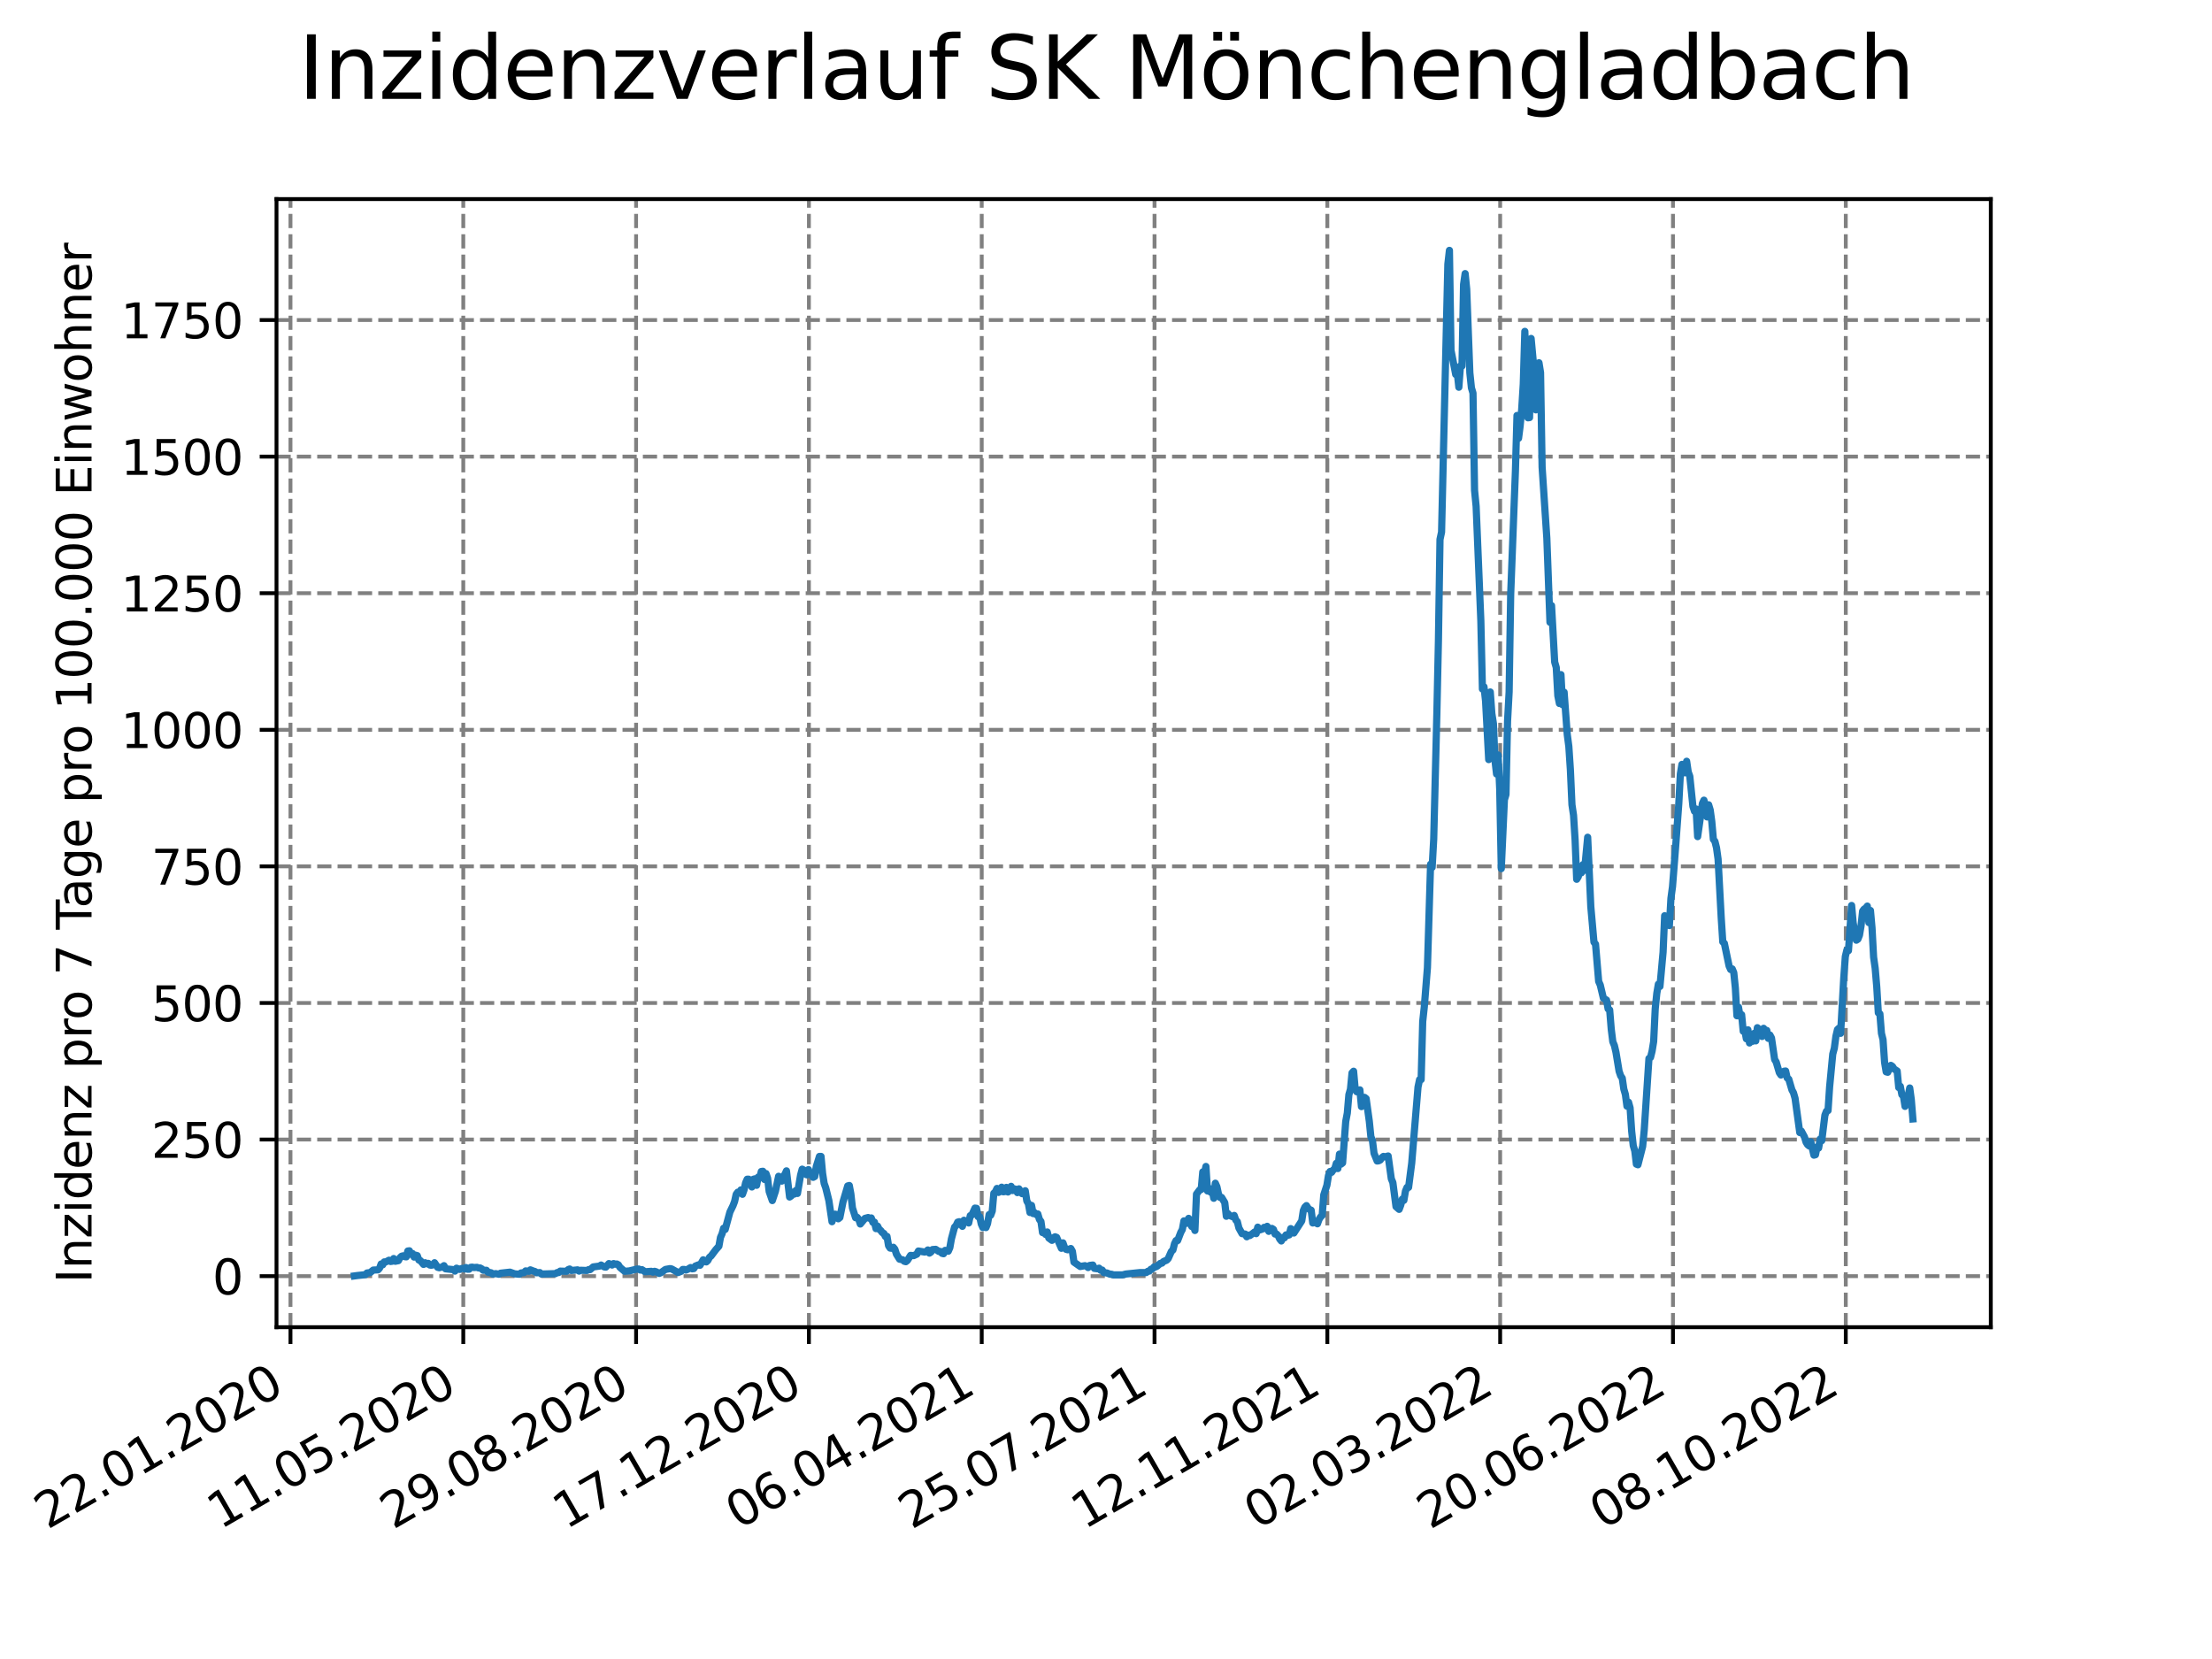 <?xml version="1.0" encoding="utf-8" standalone="no"?>
<!DOCTYPE svg PUBLIC "-//W3C//DTD SVG 1.1//EN"
  "http://www.w3.org/Graphics/SVG/1.1/DTD/svg11.dtd">
<svg xmlns:xlink="http://www.w3.org/1999/xlink" width="460.8pt" height="345.6pt" viewBox="0 0 460.8 345.6" xmlns="http://www.w3.org/2000/svg" version="1.1">
 <defs>
  <style type="text/css">*{stroke-linejoin: round; stroke-linecap: butt}</style>
 </defs>
 <g id="figure_1">
  <g id="patch_1">
   <path d="M 0 345.6 
L 460.8 345.6 
L 460.8 0 
L 0 0 
z
" style="fill: #ffffff"/>
  </g>
  <g id="axes_1">
   <g id="patch_2">
    <path d="M 57.6 276.48 
L 414.72 276.48 
L 414.72 41.472 
L 57.6 41.472 
z
" style="fill: #ffffff"/>
   </g>
   <g id="matplotlib.axis_1">
    <g id="xtick_1">
     <g id="line2d_1">
      <path d="M 60.51 276.48 
L 60.51 41.472 
" clip-path="url(#pce355e0163)" style="fill: none; stroke-dasharray: 2.96,1.28; stroke-dashoffset: 0; stroke: #808080; stroke-width: 0.8"/>
     </g>
     <g id="line2d_2">
      <defs>
       <path id="m3f615c0ffd" d="M 0 0 
L 0 3.5 
" style="stroke: #000000; stroke-width: 0.8"/>
      </defs>
      <g>
       <use xlink:href="#m3f615c0ffd" x="60.51" y="276.48" style="stroke: #000000; stroke-width: 0.8"/>
      </g>
     </g>
     <g id="text_1">
      <!-- 22.01.2020 -->
      <g transform="translate(9.885 318.689) rotate(-30) scale(0.1 -0.1)">
       <defs>
        <path id="DejaVuSans-32" d="M 1228 531 
L 3431 531 
L 3431 0 
L 469 0 
L 469 531 
Q 828 903 1448 1529 
Q 2069 2156 2228 2338 
Q 2531 2678 2651 2914 
Q 2772 3150 2772 3378 
Q 2772 3750 2511 3984 
Q 2250 4219 1831 4219 
Q 1534 4219 1204 4116 
Q 875 4013 500 3803 
L 500 4441 
Q 881 4594 1212 4672 
Q 1544 4750 1819 4750 
Q 2544 4750 2975 4387 
Q 3406 4025 3406 3419 
Q 3406 3131 3298 2873 
Q 3191 2616 2906 2266 
Q 2828 2175 2409 1742 
Q 1991 1309 1228 531 
z
" transform="scale(0.016)"/>
        <path id="DejaVuSans-2e" d="M 684 794 
L 1344 794 
L 1344 0 
L 684 0 
L 684 794 
z
" transform="scale(0.016)"/>
        <path id="DejaVuSans-30" d="M 2034 4250 
Q 1547 4250 1301 3770 
Q 1056 3291 1056 2328 
Q 1056 1369 1301 889 
Q 1547 409 2034 409 
Q 2525 409 2770 889 
Q 3016 1369 3016 2328 
Q 3016 3291 2770 3770 
Q 2525 4250 2034 4250 
z
M 2034 4750 
Q 2819 4750 3233 4129 
Q 3647 3509 3647 2328 
Q 3647 1150 3233 529 
Q 2819 -91 2034 -91 
Q 1250 -91 836 529 
Q 422 1150 422 2328 
Q 422 3509 836 4129 
Q 1250 4750 2034 4750 
z
" transform="scale(0.016)"/>
        <path id="DejaVuSans-31" d="M 794 531 
L 1825 531 
L 1825 4091 
L 703 3866 
L 703 4441 
L 1819 4666 
L 2450 4666 
L 2450 531 
L 3481 531 
L 3481 0 
L 794 0 
L 794 531 
z
" transform="scale(0.016)"/>
       </defs>
       <use xlink:href="#DejaVuSans-32"/>
       <use xlink:href="#DejaVuSans-32" x="63.623"/>
       <use xlink:href="#DejaVuSans-2e" x="127.246"/>
       <use xlink:href="#DejaVuSans-30" x="159.033"/>
       <use xlink:href="#DejaVuSans-31" x="222.656"/>
       <use xlink:href="#DejaVuSans-2e" x="286.279"/>
       <use xlink:href="#DejaVuSans-32" x="318.066"/>
       <use xlink:href="#DejaVuSans-30" x="381.689"/>
       <use xlink:href="#DejaVuSans-32" x="445.312"/>
       <use xlink:href="#DejaVuSans-30" x="508.936"/>
      </g>
     </g>
    </g>
    <g id="xtick_2">
     <g id="line2d_3">
      <path d="M 96.51 276.48 
L 96.51 41.472 
" clip-path="url(#pce355e0163)" style="fill: none; stroke-dasharray: 2.96,1.28; stroke-dashoffset: 0; stroke: #808080; stroke-width: 0.8"/>
     </g>
     <g id="line2d_4">
      <g>
       <use xlink:href="#m3f615c0ffd" x="96.51" y="276.48" style="stroke: #000000; stroke-width: 0.8"/>
      </g>
     </g>
     <g id="text_2">
      <!-- 11.05.2020 -->
      <g transform="translate(45.885 318.689) rotate(-30) scale(0.1 -0.1)">
       <defs>
        <path id="DejaVuSans-35" d="M 691 4666 
L 3169 4666 
L 3169 4134 
L 1269 4134 
L 1269 2991 
Q 1406 3038 1543 3061 
Q 1681 3084 1819 3084 
Q 2600 3084 3056 2656 
Q 3513 2228 3513 1497 
Q 3513 744 3044 326 
Q 2575 -91 1722 -91 
Q 1428 -91 1123 -41 
Q 819 9 494 109 
L 494 744 
Q 775 591 1075 516 
Q 1375 441 1709 441 
Q 2250 441 2565 725 
Q 2881 1009 2881 1497 
Q 2881 1984 2565 2268 
Q 2250 2553 1709 2553 
Q 1456 2553 1204 2497 
Q 953 2441 691 2322 
L 691 4666 
z
" transform="scale(0.016)"/>
       </defs>
       <use xlink:href="#DejaVuSans-31"/>
       <use xlink:href="#DejaVuSans-31" x="63.623"/>
       <use xlink:href="#DejaVuSans-2e" x="127.246"/>
       <use xlink:href="#DejaVuSans-30" x="159.033"/>
       <use xlink:href="#DejaVuSans-35" x="222.656"/>
       <use xlink:href="#DejaVuSans-2e" x="286.279"/>
       <use xlink:href="#DejaVuSans-32" x="318.066"/>
       <use xlink:href="#DejaVuSans-30" x="381.689"/>
       <use xlink:href="#DejaVuSans-32" x="445.312"/>
       <use xlink:href="#DejaVuSans-30" x="508.936"/>
      </g>
     </g>
    </g>
    <g id="xtick_3">
     <g id="line2d_5">
      <path d="M 132.51 276.48 
L 132.51 41.472 
" clip-path="url(#pce355e0163)" style="fill: none; stroke-dasharray: 2.96,1.28; stroke-dashoffset: 0; stroke: #808080; stroke-width: 0.8"/>
     </g>
     <g id="line2d_6">
      <g>
       <use xlink:href="#m3f615c0ffd" x="132.51" y="276.48" style="stroke: #000000; stroke-width: 0.8"/>
      </g>
     </g>
     <g id="text_3">
      <!-- 29.08.2020 -->
      <g transform="translate(81.885 318.689) rotate(-30) scale(0.1 -0.1)">
       <defs>
        <path id="DejaVuSans-39" d="M 703 97 
L 703 672 
Q 941 559 1184 500 
Q 1428 441 1663 441 
Q 2288 441 2617 861 
Q 2947 1281 2994 2138 
Q 2813 1869 2534 1725 
Q 2256 1581 1919 1581 
Q 1219 1581 811 2004 
Q 403 2428 403 3163 
Q 403 3881 828 4315 
Q 1253 4750 1959 4750 
Q 2769 4750 3195 4129 
Q 3622 3509 3622 2328 
Q 3622 1225 3098 567 
Q 2575 -91 1691 -91 
Q 1453 -91 1209 -44 
Q 966 3 703 97 
z
M 1959 2075 
Q 2384 2075 2632 2365 
Q 2881 2656 2881 3163 
Q 2881 3666 2632 3958 
Q 2384 4250 1959 4250 
Q 1534 4250 1286 3958 
Q 1038 3666 1038 3163 
Q 1038 2656 1286 2365 
Q 1534 2075 1959 2075 
z
" transform="scale(0.016)"/>
        <path id="DejaVuSans-38" d="M 2034 2216 
Q 1584 2216 1326 1975 
Q 1069 1734 1069 1313 
Q 1069 891 1326 650 
Q 1584 409 2034 409 
Q 2484 409 2743 651 
Q 3003 894 3003 1313 
Q 3003 1734 2745 1975 
Q 2488 2216 2034 2216 
z
M 1403 2484 
Q 997 2584 770 2862 
Q 544 3141 544 3541 
Q 544 4100 942 4425 
Q 1341 4750 2034 4750 
Q 2731 4750 3128 4425 
Q 3525 4100 3525 3541 
Q 3525 3141 3298 2862 
Q 3072 2584 2669 2484 
Q 3125 2378 3379 2068 
Q 3634 1759 3634 1313 
Q 3634 634 3220 271 
Q 2806 -91 2034 -91 
Q 1263 -91 848 271 
Q 434 634 434 1313 
Q 434 1759 690 2068 
Q 947 2378 1403 2484 
z
M 1172 3481 
Q 1172 3119 1398 2916 
Q 1625 2713 2034 2713 
Q 2441 2713 2670 2916 
Q 2900 3119 2900 3481 
Q 2900 3844 2670 4047 
Q 2441 4250 2034 4250 
Q 1625 4250 1398 4047 
Q 1172 3844 1172 3481 
z
" transform="scale(0.016)"/>
       </defs>
       <use xlink:href="#DejaVuSans-32"/>
       <use xlink:href="#DejaVuSans-39" x="63.623"/>
       <use xlink:href="#DejaVuSans-2e" x="127.246"/>
       <use xlink:href="#DejaVuSans-30" x="159.033"/>
       <use xlink:href="#DejaVuSans-38" x="222.656"/>
       <use xlink:href="#DejaVuSans-2e" x="286.279"/>
       <use xlink:href="#DejaVuSans-32" x="318.066"/>
       <use xlink:href="#DejaVuSans-30" x="381.689"/>
       <use xlink:href="#DejaVuSans-32" x="445.312"/>
       <use xlink:href="#DejaVuSans-30" x="508.936"/>
      </g>
     </g>
    </g>
    <g id="xtick_4">
     <g id="line2d_7">
      <path d="M 168.51 276.48 
L 168.51 41.472 
" clip-path="url(#pce355e0163)" style="fill: none; stroke-dasharray: 2.96,1.28; stroke-dashoffset: 0; stroke: #808080; stroke-width: 0.8"/>
     </g>
     <g id="line2d_8">
      <g>
       <use xlink:href="#m3f615c0ffd" x="168.51" y="276.48" style="stroke: #000000; stroke-width: 0.8"/>
      </g>
     </g>
     <g id="text_4">
      <!-- 17.12.2020 -->
      <g transform="translate(117.885 318.689) rotate(-30) scale(0.1 -0.1)">
       <defs>
        <path id="DejaVuSans-37" d="M 525 4666 
L 3525 4666 
L 3525 4397 
L 1831 0 
L 1172 0 
L 2766 4134 
L 525 4134 
L 525 4666 
z
" transform="scale(0.016)"/>
       </defs>
       <use xlink:href="#DejaVuSans-31"/>
       <use xlink:href="#DejaVuSans-37" x="63.623"/>
       <use xlink:href="#DejaVuSans-2e" x="127.246"/>
       <use xlink:href="#DejaVuSans-31" x="159.033"/>
       <use xlink:href="#DejaVuSans-32" x="222.656"/>
       <use xlink:href="#DejaVuSans-2e" x="286.279"/>
       <use xlink:href="#DejaVuSans-32" x="318.066"/>
       <use xlink:href="#DejaVuSans-30" x="381.689"/>
       <use xlink:href="#DejaVuSans-32" x="445.312"/>
       <use xlink:href="#DejaVuSans-30" x="508.936"/>
      </g>
     </g>
    </g>
    <g id="xtick_5">
     <g id="line2d_9">
      <path d="M 204.51 276.48 
L 204.51 41.472 
" clip-path="url(#pce355e0163)" style="fill: none; stroke-dasharray: 2.96,1.28; stroke-dashoffset: 0; stroke: #808080; stroke-width: 0.8"/>
     </g>
     <g id="line2d_10">
      <g>
       <use xlink:href="#m3f615c0ffd" x="204.51" y="276.48" style="stroke: #000000; stroke-width: 0.8"/>
      </g>
     </g>
     <g id="text_5">
      <!-- 06.04.2021 -->
      <g transform="translate(153.885 318.689) rotate(-30) scale(0.1 -0.1)">
       <defs>
        <path id="DejaVuSans-36" d="M 2113 2584 
Q 1688 2584 1439 2293 
Q 1191 2003 1191 1497 
Q 1191 994 1439 701 
Q 1688 409 2113 409 
Q 2538 409 2786 701 
Q 3034 994 3034 1497 
Q 3034 2003 2786 2293 
Q 2538 2584 2113 2584 
z
M 3366 4563 
L 3366 3988 
Q 3128 4100 2886 4159 
Q 2644 4219 2406 4219 
Q 1781 4219 1451 3797 
Q 1122 3375 1075 2522 
Q 1259 2794 1537 2939 
Q 1816 3084 2150 3084 
Q 2853 3084 3261 2657 
Q 3669 2231 3669 1497 
Q 3669 778 3244 343 
Q 2819 -91 2113 -91 
Q 1303 -91 875 529 
Q 447 1150 447 2328 
Q 447 3434 972 4092 
Q 1497 4750 2381 4750 
Q 2619 4750 2861 4703 
Q 3103 4656 3366 4563 
z
" transform="scale(0.016)"/>
        <path id="DejaVuSans-34" d="M 2419 4116 
L 825 1625 
L 2419 1625 
L 2419 4116 
z
M 2253 4666 
L 3047 4666 
L 3047 1625 
L 3713 1625 
L 3713 1100 
L 3047 1100 
L 3047 0 
L 2419 0 
L 2419 1100 
L 313 1100 
L 313 1709 
L 2253 4666 
z
" transform="scale(0.016)"/>
       </defs>
       <use xlink:href="#DejaVuSans-30"/>
       <use xlink:href="#DejaVuSans-36" x="63.623"/>
       <use xlink:href="#DejaVuSans-2e" x="127.246"/>
       <use xlink:href="#DejaVuSans-30" x="159.033"/>
       <use xlink:href="#DejaVuSans-34" x="222.656"/>
       <use xlink:href="#DejaVuSans-2e" x="286.279"/>
       <use xlink:href="#DejaVuSans-32" x="318.066"/>
       <use xlink:href="#DejaVuSans-30" x="381.689"/>
       <use xlink:href="#DejaVuSans-32" x="445.312"/>
       <use xlink:href="#DejaVuSans-31" x="508.936"/>
      </g>
     </g>
    </g>
    <g id="xtick_6">
     <g id="line2d_11">
      <path d="M 240.51 276.48 
L 240.51 41.472 
" clip-path="url(#pce355e0163)" style="fill: none; stroke-dasharray: 2.96,1.28; stroke-dashoffset: 0; stroke: #808080; stroke-width: 0.8"/>
     </g>
     <g id="line2d_12">
      <g>
       <use xlink:href="#m3f615c0ffd" x="240.51" y="276.48" style="stroke: #000000; stroke-width: 0.8"/>
      </g>
     </g>
     <g id="text_6">
      <!-- 25.07.2021 -->
      <g transform="translate(189.885 318.689) rotate(-30) scale(0.1 -0.1)">
       <use xlink:href="#DejaVuSans-32"/>
       <use xlink:href="#DejaVuSans-35" x="63.623"/>
       <use xlink:href="#DejaVuSans-2e" x="127.246"/>
       <use xlink:href="#DejaVuSans-30" x="159.033"/>
       <use xlink:href="#DejaVuSans-37" x="222.656"/>
       <use xlink:href="#DejaVuSans-2e" x="286.279"/>
       <use xlink:href="#DejaVuSans-32" x="318.066"/>
       <use xlink:href="#DejaVuSans-30" x="381.689"/>
       <use xlink:href="#DejaVuSans-32" x="445.312"/>
       <use xlink:href="#DejaVuSans-31" x="508.936"/>
      </g>
     </g>
    </g>
    <g id="xtick_7">
     <g id="line2d_13">
      <path d="M 276.51 276.48 
L 276.51 41.472 
" clip-path="url(#pce355e0163)" style="fill: none; stroke-dasharray: 2.96,1.28; stroke-dashoffset: 0; stroke: #808080; stroke-width: 0.8"/>
     </g>
     <g id="line2d_14">
      <g>
       <use xlink:href="#m3f615c0ffd" x="276.51" y="276.48" style="stroke: #000000; stroke-width: 0.8"/>
      </g>
     </g>
     <g id="text_7">
      <!-- 12.11.2021 -->
      <g transform="translate(225.885 318.689) rotate(-30) scale(0.1 -0.1)">
       <use xlink:href="#DejaVuSans-31"/>
       <use xlink:href="#DejaVuSans-32" x="63.623"/>
       <use xlink:href="#DejaVuSans-2e" x="127.246"/>
       <use xlink:href="#DejaVuSans-31" x="159.033"/>
       <use xlink:href="#DejaVuSans-31" x="222.656"/>
       <use xlink:href="#DejaVuSans-2e" x="286.279"/>
       <use xlink:href="#DejaVuSans-32" x="318.066"/>
       <use xlink:href="#DejaVuSans-30" x="381.689"/>
       <use xlink:href="#DejaVuSans-32" x="445.312"/>
       <use xlink:href="#DejaVuSans-31" x="508.936"/>
      </g>
     </g>
    </g>
    <g id="xtick_8">
     <g id="line2d_15">
      <path d="M 312.51 276.48 
L 312.51 41.472 
" clip-path="url(#pce355e0163)" style="fill: none; stroke-dasharray: 2.96,1.28; stroke-dashoffset: 0; stroke: #808080; stroke-width: 0.8"/>
     </g>
     <g id="line2d_16">
      <g>
       <use xlink:href="#m3f615c0ffd" x="312.51" y="276.48" style="stroke: #000000; stroke-width: 0.8"/>
      </g>
     </g>
     <g id="text_8">
      <!-- 02.03.2022 -->
      <g transform="translate(261.885 318.689) rotate(-30) scale(0.1 -0.1)">
       <defs>
        <path id="DejaVuSans-33" d="M 2597 2516 
Q 3050 2419 3304 2112 
Q 3559 1806 3559 1356 
Q 3559 666 3084 287 
Q 2609 -91 1734 -91 
Q 1441 -91 1130 -33 
Q 819 25 488 141 
L 488 750 
Q 750 597 1062 519 
Q 1375 441 1716 441 
Q 2309 441 2620 675 
Q 2931 909 2931 1356 
Q 2931 1769 2642 2001 
Q 2353 2234 1838 2234 
L 1294 2234 
L 1294 2753 
L 1863 2753 
Q 2328 2753 2575 2939 
Q 2822 3125 2822 3475 
Q 2822 3834 2567 4026 
Q 2313 4219 1838 4219 
Q 1578 4219 1281 4162 
Q 984 4106 628 3988 
L 628 4550 
Q 988 4650 1302 4700 
Q 1616 4750 1894 4750 
Q 2613 4750 3031 4423 
Q 3450 4097 3450 3541 
Q 3450 3153 3228 2886 
Q 3006 2619 2597 2516 
z
" transform="scale(0.016)"/>
       </defs>
       <use xlink:href="#DejaVuSans-30"/>
       <use xlink:href="#DejaVuSans-32" x="63.623"/>
       <use xlink:href="#DejaVuSans-2e" x="127.246"/>
       <use xlink:href="#DejaVuSans-30" x="159.033"/>
       <use xlink:href="#DejaVuSans-33" x="222.656"/>
       <use xlink:href="#DejaVuSans-2e" x="286.279"/>
       <use xlink:href="#DejaVuSans-32" x="318.066"/>
       <use xlink:href="#DejaVuSans-30" x="381.689"/>
       <use xlink:href="#DejaVuSans-32" x="445.312"/>
       <use xlink:href="#DejaVuSans-32" x="508.936"/>
      </g>
     </g>
    </g>
    <g id="xtick_9">
     <g id="line2d_17">
      <path d="M 348.51 276.48 
L 348.51 41.472 
" clip-path="url(#pce355e0163)" style="fill: none; stroke-dasharray: 2.96,1.28; stroke-dashoffset: 0; stroke: #808080; stroke-width: 0.8"/>
     </g>
     <g id="line2d_18">
      <g>
       <use xlink:href="#m3f615c0ffd" x="348.51" y="276.48" style="stroke: #000000; stroke-width: 0.8"/>
      </g>
     </g>
     <g id="text_9">
      <!-- 20.06.2022 -->
      <g transform="translate(297.885 318.689) rotate(-30) scale(0.1 -0.1)">
       <use xlink:href="#DejaVuSans-32"/>
       <use xlink:href="#DejaVuSans-30" x="63.623"/>
       <use xlink:href="#DejaVuSans-2e" x="127.246"/>
       <use xlink:href="#DejaVuSans-30" x="159.033"/>
       <use xlink:href="#DejaVuSans-36" x="222.656"/>
       <use xlink:href="#DejaVuSans-2e" x="286.279"/>
       <use xlink:href="#DejaVuSans-32" x="318.066"/>
       <use xlink:href="#DejaVuSans-30" x="381.689"/>
       <use xlink:href="#DejaVuSans-32" x="445.312"/>
       <use xlink:href="#DejaVuSans-32" x="508.936"/>
      </g>
     </g>
    </g>
    <g id="xtick_10">
     <g id="line2d_19">
      <path d="M 384.51 276.48 
L 384.51 41.472 
" clip-path="url(#pce355e0163)" style="fill: none; stroke-dasharray: 2.96,1.28; stroke-dashoffset: 0; stroke: #808080; stroke-width: 0.8"/>
     </g>
     <g id="line2d_20">
      <g>
       <use xlink:href="#m3f615c0ffd" x="384.51" y="276.48" style="stroke: #000000; stroke-width: 0.8"/>
      </g>
     </g>
     <g id="text_10">
      <!-- 08.10.2022 -->
      <g transform="translate(333.885 318.689) rotate(-30) scale(0.1 -0.1)">
       <use xlink:href="#DejaVuSans-30"/>
       <use xlink:href="#DejaVuSans-38" x="63.623"/>
       <use xlink:href="#DejaVuSans-2e" x="127.246"/>
       <use xlink:href="#DejaVuSans-31" x="159.033"/>
       <use xlink:href="#DejaVuSans-30" x="222.656"/>
       <use xlink:href="#DejaVuSans-2e" x="286.279"/>
       <use xlink:href="#DejaVuSans-32" x="318.066"/>
       <use xlink:href="#DejaVuSans-30" x="381.689"/>
       <use xlink:href="#DejaVuSans-32" x="445.312"/>
       <use xlink:href="#DejaVuSans-32" x="508.936"/>
      </g>
     </g>
    </g>
   </g>
   <g id="matplotlib.axis_2">
    <g id="ytick_1">
     <g id="line2d_21">
      <path d="M 57.6 265.841 
L 414.72 265.841 
" clip-path="url(#pce355e0163)" style="fill: none; stroke-dasharray: 2.96,1.28; stroke-dashoffset: 0; stroke: #808080; stroke-width: 0.8"/>
     </g>
     <g id="line2d_22">
      <defs>
       <path id="mb496850929" d="M 0 0 
L -3.5 0 
" style="stroke: #000000; stroke-width: 0.8"/>
      </defs>
      <g>
       <use xlink:href="#mb496850929" x="57.6" y="265.841" style="stroke: #000000; stroke-width: 0.8"/>
      </g>
     </g>
     <g id="text_11">
      <!-- 0 -->
      <g transform="translate(44.237 269.641) scale(0.1 -0.1)">
       <use xlink:href="#DejaVuSans-30"/>
      </g>
     </g>
    </g>
    <g id="ytick_2">
     <g id="line2d_23">
      <path d="M 57.6 237.388 
L 414.72 237.388 
" clip-path="url(#pce355e0163)" style="fill: none; stroke-dasharray: 2.96,1.28; stroke-dashoffset: 0; stroke: #808080; stroke-width: 0.8"/>
     </g>
     <g id="line2d_24">
      <g>
       <use xlink:href="#mb496850929" x="57.6" y="237.388" style="stroke: #000000; stroke-width: 0.8"/>
      </g>
     </g>
     <g id="text_12">
      <!-- 250 -->
      <g transform="translate(31.512 241.187) scale(0.1 -0.1)">
       <use xlink:href="#DejaVuSans-32"/>
       <use xlink:href="#DejaVuSans-35" x="63.623"/>
       <use xlink:href="#DejaVuSans-30" x="127.246"/>
      </g>
     </g>
    </g>
    <g id="ytick_3">
     <g id="line2d_25">
      <path d="M 57.6 208.935 
L 414.72 208.935 
" clip-path="url(#pce355e0163)" style="fill: none; stroke-dasharray: 2.96,1.28; stroke-dashoffset: 0; stroke: #808080; stroke-width: 0.8"/>
     </g>
     <g id="line2d_26">
      <g>
       <use xlink:href="#mb496850929" x="57.6" y="208.935" style="stroke: #000000; stroke-width: 0.8"/>
      </g>
     </g>
     <g id="text_13">
      <!-- 500 -->
      <g transform="translate(31.512 212.734) scale(0.1 -0.1)">
       <use xlink:href="#DejaVuSans-35"/>
       <use xlink:href="#DejaVuSans-30" x="63.623"/>
       <use xlink:href="#DejaVuSans-30" x="127.246"/>
      </g>
     </g>
    </g>
    <g id="ytick_4">
     <g id="line2d_27">
      <path d="M 57.6 180.482 
L 414.72 180.482 
" clip-path="url(#pce355e0163)" style="fill: none; stroke-dasharray: 2.96,1.28; stroke-dashoffset: 0; stroke: #808080; stroke-width: 0.8"/>
     </g>
     <g id="line2d_28">
      <g>
       <use xlink:href="#mb496850929" x="57.6" y="180.482" style="stroke: #000000; stroke-width: 0.8"/>
      </g>
     </g>
     <g id="text_14">
      <!-- 750 -->
      <g transform="translate(31.512 184.281) scale(0.1 -0.1)">
       <use xlink:href="#DejaVuSans-37"/>
       <use xlink:href="#DejaVuSans-35" x="63.623"/>
       <use xlink:href="#DejaVuSans-30" x="127.246"/>
      </g>
     </g>
    </g>
    <g id="ytick_5">
     <g id="line2d_29">
      <path d="M 57.6 152.029 
L 414.72 152.029 
" clip-path="url(#pce355e0163)" style="fill: none; stroke-dasharray: 2.96,1.28; stroke-dashoffset: 0; stroke: #808080; stroke-width: 0.8"/>
     </g>
     <g id="line2d_30">
      <g>
       <use xlink:href="#mb496850929" x="57.6" y="152.029" style="stroke: #000000; stroke-width: 0.8"/>
      </g>
     </g>
     <g id="text_15">
      <!-- 1000 -->
      <g transform="translate(25.15 155.828) scale(0.1 -0.1)">
       <use xlink:href="#DejaVuSans-31"/>
       <use xlink:href="#DejaVuSans-30" x="63.623"/>
       <use xlink:href="#DejaVuSans-30" x="127.246"/>
       <use xlink:href="#DejaVuSans-30" x="190.869"/>
      </g>
     </g>
    </g>
    <g id="ytick_6">
     <g id="line2d_31">
      <path d="M 57.6 123.575 
L 414.72 123.575 
" clip-path="url(#pce355e0163)" style="fill: none; stroke-dasharray: 2.96,1.28; stroke-dashoffset: 0; stroke: #808080; stroke-width: 0.8"/>
     </g>
     <g id="line2d_32">
      <g>
       <use xlink:href="#mb496850929" x="57.6" y="123.575" style="stroke: #000000; stroke-width: 0.8"/>
      </g>
     </g>
     <g id="text_16">
      <!-- 1250 -->
      <g transform="translate(25.15 127.375) scale(0.1 -0.1)">
       <use xlink:href="#DejaVuSans-31"/>
       <use xlink:href="#DejaVuSans-32" x="63.623"/>
       <use xlink:href="#DejaVuSans-35" x="127.246"/>
       <use xlink:href="#DejaVuSans-30" x="190.869"/>
      </g>
     </g>
    </g>
    <g id="ytick_7">
     <g id="line2d_33">
      <path d="M 57.6 95.122 
L 414.72 95.122 
" clip-path="url(#pce355e0163)" style="fill: none; stroke-dasharray: 2.96,1.28; stroke-dashoffset: 0; stroke: #808080; stroke-width: 0.8"/>
     </g>
     <g id="line2d_34">
      <g>
       <use xlink:href="#mb496850929" x="57.6" y="95.122" style="stroke: #000000; stroke-width: 0.8"/>
      </g>
     </g>
     <g id="text_17">
      <!-- 1500 -->
      <g transform="translate(25.15 98.921) scale(0.1 -0.1)">
       <use xlink:href="#DejaVuSans-31"/>
       <use xlink:href="#DejaVuSans-35" x="63.623"/>
       <use xlink:href="#DejaVuSans-30" x="127.246"/>
       <use xlink:href="#DejaVuSans-30" x="190.869"/>
      </g>
     </g>
    </g>
    <g id="ytick_8">
     <g id="line2d_35">
      <path d="M 57.6 66.669 
L 414.72 66.669 
" clip-path="url(#pce355e0163)" style="fill: none; stroke-dasharray: 2.96,1.28; stroke-dashoffset: 0; stroke: #808080; stroke-width: 0.8"/>
     </g>
     <g id="line2d_36">
      <g>
       <use xlink:href="#mb496850929" x="57.6" y="66.669" style="stroke: #000000; stroke-width: 0.8"/>
      </g>
     </g>
     <g id="text_18">
      <!-- 1750 -->
      <g transform="translate(25.15 70.468) scale(0.1 -0.1)">
       <use xlink:href="#DejaVuSans-31"/>
       <use xlink:href="#DejaVuSans-37" x="63.623"/>
       <use xlink:href="#DejaVuSans-35" x="127.246"/>
       <use xlink:href="#DejaVuSans-30" x="190.869"/>
      </g>
     </g>
    </g>
    <g id="text_19">
     <!-- Inzidenz pro 7 Tage pro 100.000 Einwohner -->
     <g transform="translate(19.07 267.301) rotate(-90) scale(0.1 -0.1)">
      <defs>
       <path id="DejaVuSans-49" d="M 628 4666 
L 1259 4666 
L 1259 0 
L 628 0 
L 628 4666 
z
" transform="scale(0.016)"/>
       <path id="DejaVuSans-6e" d="M 3513 2113 
L 3513 0 
L 2938 0 
L 2938 2094 
Q 2938 2591 2744 2837 
Q 2550 3084 2163 3084 
Q 1697 3084 1428 2787 
Q 1159 2491 1159 1978 
L 1159 0 
L 581 0 
L 581 3500 
L 1159 3500 
L 1159 2956 
Q 1366 3272 1645 3428 
Q 1925 3584 2291 3584 
Q 2894 3584 3203 3211 
Q 3513 2838 3513 2113 
z
" transform="scale(0.016)"/>
       <path id="DejaVuSans-7a" d="M 353 3500 
L 3084 3500 
L 3084 2975 
L 922 459 
L 3084 459 
L 3084 0 
L 275 0 
L 275 525 
L 2438 3041 
L 353 3041 
L 353 3500 
z
" transform="scale(0.016)"/>
       <path id="DejaVuSans-69" d="M 603 3500 
L 1178 3500 
L 1178 0 
L 603 0 
L 603 3500 
z
M 603 4863 
L 1178 4863 
L 1178 4134 
L 603 4134 
L 603 4863 
z
" transform="scale(0.016)"/>
       <path id="DejaVuSans-64" d="M 2906 2969 
L 2906 4863 
L 3481 4863 
L 3481 0 
L 2906 0 
L 2906 525 
Q 2725 213 2448 61 
Q 2172 -91 1784 -91 
Q 1150 -91 751 415 
Q 353 922 353 1747 
Q 353 2572 751 3078 
Q 1150 3584 1784 3584 
Q 2172 3584 2448 3432 
Q 2725 3281 2906 2969 
z
M 947 1747 
Q 947 1113 1208 752 
Q 1469 391 1925 391 
Q 2381 391 2643 752 
Q 2906 1113 2906 1747 
Q 2906 2381 2643 2742 
Q 2381 3103 1925 3103 
Q 1469 3103 1208 2742 
Q 947 2381 947 1747 
z
" transform="scale(0.016)"/>
       <path id="DejaVuSans-65" d="M 3597 1894 
L 3597 1613 
L 953 1613 
Q 991 1019 1311 708 
Q 1631 397 2203 397 
Q 2534 397 2845 478 
Q 3156 559 3463 722 
L 3463 178 
Q 3153 47 2828 -22 
Q 2503 -91 2169 -91 
Q 1331 -91 842 396 
Q 353 884 353 1716 
Q 353 2575 817 3079 
Q 1281 3584 2069 3584 
Q 2775 3584 3186 3129 
Q 3597 2675 3597 1894 
z
M 3022 2063 
Q 3016 2534 2758 2815 
Q 2500 3097 2075 3097 
Q 1594 3097 1305 2825 
Q 1016 2553 972 2059 
L 3022 2063 
z
" transform="scale(0.016)"/>
       <path id="DejaVuSans-20" transform="scale(0.016)"/>
       <path id="DejaVuSans-70" d="M 1159 525 
L 1159 -1331 
L 581 -1331 
L 581 3500 
L 1159 3500 
L 1159 2969 
Q 1341 3281 1617 3432 
Q 1894 3584 2278 3584 
Q 2916 3584 3314 3078 
Q 3713 2572 3713 1747 
Q 3713 922 3314 415 
Q 2916 -91 2278 -91 
Q 1894 -91 1617 61 
Q 1341 213 1159 525 
z
M 3116 1747 
Q 3116 2381 2855 2742 
Q 2594 3103 2138 3103 
Q 1681 3103 1420 2742 
Q 1159 2381 1159 1747 
Q 1159 1113 1420 752 
Q 1681 391 2138 391 
Q 2594 391 2855 752 
Q 3116 1113 3116 1747 
z
" transform="scale(0.016)"/>
       <path id="DejaVuSans-72" d="M 2631 2963 
Q 2534 3019 2420 3045 
Q 2306 3072 2169 3072 
Q 1681 3072 1420 2755 
Q 1159 2438 1159 1844 
L 1159 0 
L 581 0 
L 581 3500 
L 1159 3500 
L 1159 2956 
Q 1341 3275 1631 3429 
Q 1922 3584 2338 3584 
Q 2397 3584 2469 3576 
Q 2541 3569 2628 3553 
L 2631 2963 
z
" transform="scale(0.016)"/>
       <path id="DejaVuSans-6f" d="M 1959 3097 
Q 1497 3097 1228 2736 
Q 959 2375 959 1747 
Q 959 1119 1226 758 
Q 1494 397 1959 397 
Q 2419 397 2687 759 
Q 2956 1122 2956 1747 
Q 2956 2369 2687 2733 
Q 2419 3097 1959 3097 
z
M 1959 3584 
Q 2709 3584 3137 3096 
Q 3566 2609 3566 1747 
Q 3566 888 3137 398 
Q 2709 -91 1959 -91 
Q 1206 -91 779 398 
Q 353 888 353 1747 
Q 353 2609 779 3096 
Q 1206 3584 1959 3584 
z
" transform="scale(0.016)"/>
       <path id="DejaVuSans-54" d="M -19 4666 
L 3928 4666 
L 3928 4134 
L 2272 4134 
L 2272 0 
L 1638 0 
L 1638 4134 
L -19 4134 
L -19 4666 
z
" transform="scale(0.016)"/>
       <path id="DejaVuSans-61" d="M 2194 1759 
Q 1497 1759 1228 1600 
Q 959 1441 959 1056 
Q 959 750 1161 570 
Q 1363 391 1709 391 
Q 2188 391 2477 730 
Q 2766 1069 2766 1631 
L 2766 1759 
L 2194 1759 
z
M 3341 1997 
L 3341 0 
L 2766 0 
L 2766 531 
Q 2569 213 2275 61 
Q 1981 -91 1556 -91 
Q 1019 -91 701 211 
Q 384 513 384 1019 
Q 384 1609 779 1909 
Q 1175 2209 1959 2209 
L 2766 2209 
L 2766 2266 
Q 2766 2663 2505 2880 
Q 2244 3097 1772 3097 
Q 1472 3097 1187 3025 
Q 903 2953 641 2809 
L 641 3341 
Q 956 3463 1253 3523 
Q 1550 3584 1831 3584 
Q 2591 3584 2966 3190 
Q 3341 2797 3341 1997 
z
" transform="scale(0.016)"/>
       <path id="DejaVuSans-67" d="M 2906 1791 
Q 2906 2416 2648 2759 
Q 2391 3103 1925 3103 
Q 1463 3103 1205 2759 
Q 947 2416 947 1791 
Q 947 1169 1205 825 
Q 1463 481 1925 481 
Q 2391 481 2648 825 
Q 2906 1169 2906 1791 
z
M 3481 434 
Q 3481 -459 3084 -895 
Q 2688 -1331 1869 -1331 
Q 1566 -1331 1297 -1286 
Q 1028 -1241 775 -1147 
L 775 -588 
Q 1028 -725 1275 -790 
Q 1522 -856 1778 -856 
Q 2344 -856 2625 -561 
Q 2906 -266 2906 331 
L 2906 616 
Q 2728 306 2450 153 
Q 2172 0 1784 0 
Q 1141 0 747 490 
Q 353 981 353 1791 
Q 353 2603 747 3093 
Q 1141 3584 1784 3584 
Q 2172 3584 2450 3431 
Q 2728 3278 2906 2969 
L 2906 3500 
L 3481 3500 
L 3481 434 
z
" transform="scale(0.016)"/>
       <path id="DejaVuSans-45" d="M 628 4666 
L 3578 4666 
L 3578 4134 
L 1259 4134 
L 1259 2753 
L 3481 2753 
L 3481 2222 
L 1259 2222 
L 1259 531 
L 3634 531 
L 3634 0 
L 628 0 
L 628 4666 
z
" transform="scale(0.016)"/>
       <path id="DejaVuSans-77" d="M 269 3500 
L 844 3500 
L 1563 769 
L 2278 3500 
L 2956 3500 
L 3675 769 
L 4391 3500 
L 4966 3500 
L 4050 0 
L 3372 0 
L 2619 2869 
L 1863 0 
L 1184 0 
L 269 3500 
z
" transform="scale(0.016)"/>
       <path id="DejaVuSans-68" d="M 3513 2113 
L 3513 0 
L 2938 0 
L 2938 2094 
Q 2938 2591 2744 2837 
Q 2550 3084 2163 3084 
Q 1697 3084 1428 2787 
Q 1159 2491 1159 1978 
L 1159 0 
L 581 0 
L 581 4863 
L 1159 4863 
L 1159 2956 
Q 1366 3272 1645 3428 
Q 1925 3584 2291 3584 
Q 2894 3584 3203 3211 
Q 3513 2838 3513 2113 
z
" transform="scale(0.016)"/>
      </defs>
      <use xlink:href="#DejaVuSans-49"/>
      <use xlink:href="#DejaVuSans-6e" x="29.492"/>
      <use xlink:href="#DejaVuSans-7a" x="92.871"/>
      <use xlink:href="#DejaVuSans-69" x="145.361"/>
      <use xlink:href="#DejaVuSans-64" x="173.145"/>
      <use xlink:href="#DejaVuSans-65" x="236.621"/>
      <use xlink:href="#DejaVuSans-6e" x="298.145"/>
      <use xlink:href="#DejaVuSans-7a" x="361.523"/>
      <use xlink:href="#DejaVuSans-20" x="414.014"/>
      <use xlink:href="#DejaVuSans-70" x="445.801"/>
      <use xlink:href="#DejaVuSans-72" x="509.277"/>
      <use xlink:href="#DejaVuSans-6f" x="548.141"/>
      <use xlink:href="#DejaVuSans-20" x="609.322"/>
      <use xlink:href="#DejaVuSans-37" x="641.109"/>
      <use xlink:href="#DejaVuSans-20" x="704.732"/>
      <use xlink:href="#DejaVuSans-54" x="736.52"/>
      <use xlink:href="#DejaVuSans-61" x="781.104"/>
      <use xlink:href="#DejaVuSans-67" x="842.383"/>
      <use xlink:href="#DejaVuSans-65" x="905.859"/>
      <use xlink:href="#DejaVuSans-20" x="967.383"/>
      <use xlink:href="#DejaVuSans-70" x="999.17"/>
      <use xlink:href="#DejaVuSans-72" x="1062.646"/>
      <use xlink:href="#DejaVuSans-6f" x="1101.51"/>
      <use xlink:href="#DejaVuSans-20" x="1162.691"/>
      <use xlink:href="#DejaVuSans-31" x="1194.479"/>
      <use xlink:href="#DejaVuSans-30" x="1258.102"/>
      <use xlink:href="#DejaVuSans-30" x="1321.725"/>
      <use xlink:href="#DejaVuSans-2e" x="1385.348"/>
      <use xlink:href="#DejaVuSans-30" x="1417.135"/>
      <use xlink:href="#DejaVuSans-30" x="1480.758"/>
      <use xlink:href="#DejaVuSans-30" x="1544.381"/>
      <use xlink:href="#DejaVuSans-20" x="1608.004"/>
      <use xlink:href="#DejaVuSans-45" x="1639.791"/>
      <use xlink:href="#DejaVuSans-69" x="1702.975"/>
      <use xlink:href="#DejaVuSans-6e" x="1730.758"/>
      <use xlink:href="#DejaVuSans-77" x="1794.137"/>
      <use xlink:href="#DejaVuSans-6f" x="1875.924"/>
      <use xlink:href="#DejaVuSans-68" x="1937.105"/>
      <use xlink:href="#DejaVuSans-6e" x="2000.484"/>
      <use xlink:href="#DejaVuSans-65" x="2063.863"/>
      <use xlink:href="#DejaVuSans-72" x="2125.387"/>
     </g>
    </g>
   </g>
   <g id="line2d_37">
    <path d="M 73.833 265.798 
L 74.487 265.711 
L 76.124 265.536 
L 76.451 265.187 
L 77.105 265.1 
L 77.76 264.577 
L 78.742 264.533 
L 79.069 264.185 
L 79.396 263.313 
L 79.724 263.487 
L 80.051 262.877 
L 80.378 262.877 
L 81.033 262.528 
L 81.36 262.789 
L 81.687 262.746 
L 82.015 262.179 
L 82.342 262.746 
L 82.996 262.615 
L 83.324 262.005 
L 83.651 261.699 
L 83.978 261.612 
L 84.305 261.787 
L 84.633 261.83 
L 84.96 260.609 
L 85.287 260.566 
L 85.615 261.307 
L 85.942 261.133 
L 86.269 261.874 
L 86.596 261.481 
L 86.924 261.569 
L 87.251 262.484 
L 87.578 262.615 
L 88.233 263.4 
L 88.56 263.051 
L 88.887 263.269 
L 89.215 263.182 
L 89.542 263.531 
L 89.869 263.574 
L 90.196 263.487 
L 90.524 263.051 
L 91.178 264.01 
L 91.505 264.097 
L 92.16 263.923 
L 92.487 263.661 
L 92.815 264.315 
L 94.451 264.49 
L 94.778 264.795 
L 95.105 264.185 
L 95.76 264.446 
L 96.087 264.272 
L 96.415 264.228 
L 96.742 264.359 
L 97.069 264.054 
L 97.396 264.403 
L 97.724 264.403 
L 98.051 264.01 
L 98.378 263.967 
L 98.705 264.054 
L 99.36 264.01 
L 99.687 264.141 
L 100.015 264.141 
L 100.342 264.315 
L 100.669 264.621 
L 101.324 264.621 
L 101.651 265.013 
L 102.305 265.144 
L 102.633 265.405 
L 103.287 265.318 
L 103.942 265.449 
L 104.269 265.231 
L 106.233 265.013 
L 107.215 265.362 
L 108.196 265.449 
L 108.524 265.187 
L 109.178 265.1 
L 109.505 264.751 
L 110.16 264.839 
L 110.487 264.533 
L 111.142 264.795 
L 111.469 264.882 
L 111.796 265.144 
L 112.451 265.1 
L 112.778 265.405 
L 115.724 265.318 
L 116.051 265.1 
L 116.378 265.1 
L 116.705 264.795 
L 118.015 264.839 
L 118.342 264.49 
L 118.669 264.359 
L 118.996 264.664 
L 119.978 264.577 
L 120.305 264.533 
L 120.633 264.795 
L 120.96 264.621 
L 122.269 264.664 
L 122.596 264.49 
L 122.924 264.49 
L 123.578 263.923 
L 124.887 263.749 
L 125.215 263.531 
L 125.869 263.923 
L 126.196 263.967 
L 126.851 263.225 
L 127.505 263.531 
L 127.833 263.225 
L 128.16 263.356 
L 128.487 263.313 
L 128.815 263.487 
L 129.142 264.01 
L 130.124 264.839 
L 131.105 264.751 
L 132.742 264.359 
L 133.069 264.359 
L 133.396 264.577 
L 133.724 264.49 
L 134.378 264.926 
L 135.687 264.839 
L 136.015 265.013 
L 136.342 264.839 
L 136.669 264.926 
L 137.324 265.275 
L 137.651 265.144 
L 138.633 264.446 
L 139.615 264.272 
L 139.942 264.359 
L 141.251 265.1 
L 141.905 264.839 
L 142.233 264.446 
L 142.56 264.446 
L 142.887 264.577 
L 143.215 264.446 
L 143.869 264.054 
L 144.196 264.315 
L 144.524 264.272 
L 144.851 263.749 
L 145.505 263.487 
L 145.833 263.574 
L 146.487 262.441 
L 146.815 262.789 
L 147.142 262.877 
L 147.469 262.571 
L 147.796 261.917 
L 148.124 261.656 
L 149.105 260.348 
L 149.76 259.607 
L 150.087 257.775 
L 150.415 257.034 
L 150.742 255.857 
L 151.069 256.118 
L 152.051 252.5 
L 152.705 251.148 
L 153.033 250.276 
L 153.36 248.794 
L 153.687 248.358 
L 154.015 248.488 
L 154.342 247.878 
L 154.669 248.794 
L 154.996 247.878 
L 155.324 246.395 
L 155.651 245.654 
L 155.978 245.654 
L 156.305 246.134 
L 156.633 247.268 
L 156.96 245.654 
L 157.287 245.567 
L 157.615 246.919 
L 157.942 245.218 
L 158.269 245.349 
L 158.596 244.041 
L 158.924 243.997 
L 159.251 245.698 
L 159.578 244.477 
L 159.905 245.436 
L 160.233 248.227 
L 160.887 250.102 
L 161.542 248.14 
L 162.196 245.044 
L 162.851 246.047 
L 163.178 245.044 
L 163.505 244.651 
L 163.833 243.91 
L 164.487 249.36 
L 164.815 249.142 
L 165.142 248.358 
L 165.469 248.75 
L 165.796 248.009 
L 166.124 248.619 
L 166.778 244.782 
L 167.105 243.561 
L 167.433 243.736 
L 167.76 244.564 
L 168.087 244.739 
L 168.415 243.649 
L 168.742 244.695 
L 169.069 244.608 
L 169.396 245.262 
L 169.724 245.087 
L 170.051 242.995 
L 170.705 240.902 
L 171.033 240.902 
L 171.36 244.433 
L 171.687 246.526 
L 172.015 247.442 
L 172.669 250.102 
L 173.324 254.505 
L 173.651 253.284 
L 173.978 252.936 
L 174.305 253.023 
L 174.633 253.895 
L 174.96 253.633 
L 175.615 250.363 
L 176.596 247.049 
L 176.924 246.962 
L 177.251 248.706 
L 177.578 251.628 
L 178.233 253.677 
L 178.56 253.59 
L 178.887 253.982 
L 179.215 254.985 
L 180.196 253.808 
L 180.851 253.633 
L 181.178 253.808 
L 181.505 253.72 
L 181.833 254.636 
L 182.16 254.592 
L 182.487 255.944 
L 182.815 255.421 
L 183.142 256.075 
L 183.469 256.336 
L 183.796 256.772 
L 184.124 256.947 
L 184.451 257.601 
L 184.778 257.557 
L 185.105 259.519 
L 185.433 259.999 
L 185.76 260.043 
L 186.087 259.825 
L 186.415 260.217 
L 186.742 261.263 
L 187.396 262.31 
L 188.051 262.441 
L 188.378 262.746 
L 188.705 262.833 
L 189.033 262.571 
L 189.687 261.525 
L 190.342 261.569 
L 190.996 261.263 
L 191.324 260.609 
L 192.633 260.827 
L 192.96 260.697 
L 193.287 260.391 
L 193.615 261.045 
L 193.942 260.827 
L 194.269 260.304 
L 194.924 260.261 
L 195.578 260.697 
L 195.905 260.697 
L 196.233 261.089 
L 196.56 261.176 
L 196.887 260.479 
L 197.542 260.653 
L 197.869 259.912 
L 198.196 258.08 
L 198.851 255.639 
L 199.178 255.29 
L 199.505 254.592 
L 199.833 254.505 
L 200.16 254.68 
L 200.487 255.464 
L 200.815 254.2 
L 201.142 254.462 
L 201.469 254.331 
L 201.796 254.767 
L 202.124 253.241 
L 202.451 253.11 
L 203.105 251.671 
L 203.433 251.715 
L 203.76 253.459 
L 204.087 253.459 
L 204.415 254.985 
L 204.742 255.726 
L 205.069 255.072 
L 205.396 255.726 
L 205.724 254.898 
L 206.051 253.023 
L 206.378 253.154 
L 206.705 252.282 
L 207.033 248.576 
L 207.36 248.27 
L 207.687 247.573 
L 208.015 248.401 
L 208.342 248.227 
L 208.669 247.311 
L 208.996 248.27 
L 209.324 248.227 
L 209.651 247.355 
L 209.978 248.314 
L 210.305 248.052 
L 210.633 247.137 
L 210.96 248.009 
L 211.287 247.66 
L 211.615 247.747 
L 211.942 248.445 
L 212.269 247.66 
L 212.924 248.663 
L 213.578 248.052 
L 213.905 250.189 
L 214.233 250.756 
L 214.56 252.587 
L 214.887 251.104 
L 215.215 252.805 
L 215.542 252.63 
L 215.869 253.023 
L 216.196 252.892 
L 216.524 254.026 
L 216.851 254.462 
L 217.178 256.772 
L 217.505 256.772 
L 217.833 257.165 
L 218.16 256.642 
L 218.487 257.906 
L 219.142 258.386 
L 219.469 257.819 
L 219.796 257.644 
L 220.124 257.775 
L 221.105 260.043 
L 221.433 258.909 
L 221.76 259.825 
L 222.087 260.261 
L 222.415 260.348 
L 223.069 260.086 
L 223.396 260.653 
L 223.724 262.92 
L 225.033 263.836 
L 226.015 263.661 
L 226.342 263.792 
L 226.669 264.054 
L 226.996 263.618 
L 227.651 263.531 
L 227.978 264.228 
L 228.633 264.315 
L 228.96 264.185 
L 229.287 264.621 
L 229.615 264.577 
L 229.942 265.1 
L 230.596 265.187 
L 231.251 265.449 
L 231.578 265.449 
L 231.905 265.58 
L 233.869 265.58 
L 234.524 265.405 
L 237.469 265.1 
L 238.778 265.1 
L 239.105 264.839 
L 239.433 264.795 
L 239.76 264.403 
L 240.087 264.315 
L 240.415 263.923 
L 240.742 263.923 
L 241.069 263.749 
L 241.724 263.182 
L 242.051 263.138 
L 242.378 262.789 
L 243.033 262.528 
L 243.36 262.179 
L 244.015 260.697 
L 244.342 260.391 
L 244.669 259.083 
L 244.996 258.429 
L 245.324 258.429 
L 245.978 256.729 
L 246.305 256.118 
L 246.633 254.331 
L 246.96 254.898 
L 247.615 253.808 
L 247.942 254.941 
L 248.269 255.508 
L 248.596 255.29 
L 248.924 256.336 
L 249.251 248.75 
L 249.905 247.878 
L 250.233 247.791 
L 250.56 244.128 
L 250.887 244.564 
L 251.215 242.995 
L 251.542 248.096 
L 251.869 247.529 
L 252.196 248.358 
L 252.524 247.965 
L 252.851 249.622 
L 253.178 246.483 
L 253.505 247.224 
L 253.833 248.75 
L 254.16 249.448 
L 254.487 249.448 
L 255.142 250.538 
L 255.469 253.372 
L 255.796 252.805 
L 256.124 253.197 
L 256.778 253.459 
L 257.105 253.197 
L 257.433 254.156 
L 257.76 254.505 
L 258.087 255.813 
L 258.742 256.99 
L 259.396 257.078 
L 259.724 257.644 
L 260.051 257.296 
L 260.378 257.383 
L 261.033 256.903 
L 261.36 256.642 
L 261.687 256.99 
L 262.015 255.639 
L 262.342 256.249 
L 262.996 256.031 
L 263.324 255.682 
L 263.651 255.944 
L 263.978 255.464 
L 264.305 256.511 
L 264.633 255.944 
L 264.96 255.9 
L 265.287 256.118 
L 265.615 257.078 
L 265.942 257.078 
L 266.269 257.426 
L 266.596 258.124 
L 266.924 258.516 
L 267.251 257.775 
L 267.578 257.862 
L 267.905 257.252 
L 268.233 257.339 
L 268.56 257.252 
L 268.887 255.944 
L 269.542 256.86 
L 271.178 254.331 
L 271.505 252.194 
L 271.833 251.453 
L 272.16 251.148 
L 272.487 251.671 
L 272.815 251.976 
L 273.142 252.107 
L 273.469 254.767 
L 273.796 254.68 
L 274.124 254.723 
L 274.451 254.941 
L 274.778 254.026 
L 275.105 253.502 
L 275.433 253.197 
L 275.76 248.924 
L 276.415 246.919 
L 276.742 244.913 
L 277.069 244.041 
L 277.396 244.215 
L 277.724 243.736 
L 278.051 243.474 
L 278.378 242.341 
L 278.705 243.431 
L 279.033 240.422 
L 279.36 242.515 
L 279.687 242.253 
L 280.342 233.62 
L 280.669 231.876 
L 280.996 228.04 
L 281.324 226.906 
L 281.651 223.505 
L 281.978 223.156 
L 282.305 226.819 
L 282.633 227.429 
L 282.96 227.386 
L 283.287 227.037 
L 283.615 230.525 
L 283.942 228.955 
L 284.269 228.606 
L 284.596 228.868 
L 285.251 233.577 
L 285.578 236.803 
L 285.905 237.588 
L 286.233 240.248 
L 286.887 241.861 
L 287.215 241.817 
L 287.542 241.643 
L 287.869 241.163 
L 288.196 240.902 
L 288.524 240.989 
L 289.178 240.815 
L 289.833 245.567 
L 290.16 246.352 
L 290.815 251.366 
L 291.469 251.933 
L 291.796 251.061 
L 292.124 249.796 
L 292.451 250.058 
L 292.778 248.14 
L 293.105 247.355 
L 293.433 247.355 
L 294.087 242.297 
L 295.396 226.47 
L 295.724 224.9 
L 296.051 224.9 
L 296.378 212.779 
L 296.705 209.771 
L 297.36 201.574 
L 298.015 180.035 
L 298.342 180.689 
L 298.669 174.803 
L 299.324 148.643 
L 299.651 133.513 
L 299.978 112.367 
L 300.305 110.841 
L 301.615 55.032 
L 301.942 52.154 
L 302.269 72.952 
L 303.251 78.009 
L 303.578 77.704 
L 303.905 80.669 
L 304.233 76.222 
L 304.56 76.265 
L 304.887 59.261 
L 305.215 56.994 
L 305.542 60.264 
L 306.196 77.661 
L 306.524 80.8 
L 306.851 81.89 
L 307.178 102.164 
L 307.505 105.478 
L 308.487 129.327 
L 308.815 143.541 
L 309.142 143.062 
L 309.469 146.027 
L 310.124 158.235 
L 310.451 144.152 
L 310.778 148.643 
L 311.105 150.735 
L 311.433 158.453 
L 311.76 161.243 
L 312.087 157.276 
L 312.415 164.339 
L 312.742 180.951 
L 313.396 166.606 
L 313.724 165.516 
L 314.051 150.212 
L 314.378 144.152 
L 314.705 123.79 
L 315.687 98.197 
L 316.015 86.555 
L 316.342 91.308 
L 316.669 88.779 
L 316.996 85.291 
L 317.324 80.015 
L 317.651 69.028 
L 318.305 87.035 
L 318.633 86.991 
L 318.96 70.51 
L 319.615 77.53 
L 319.942 85.378 
L 320.596 75.568 
L 320.924 77.617 
L 321.251 97.325 
L 322.233 112.105 
L 322.887 129.633 
L 323.215 126.145 
L 323.869 137.917 
L 324.196 139.05 
L 324.524 144.937 
L 324.851 146.55 
L 325.178 140.533 
L 325.505 146.811 
L 325.833 144.195 
L 326.487 153.003 
L 326.815 155.488 
L 327.142 160.371 
L 327.469 167.653 
L 327.796 169.833 
L 328.124 175.021 
L 328.451 183.174 
L 328.778 182.651 
L 329.105 181.387 
L 329.433 181.823 
L 329.76 180.122 
L 330.087 181.3 
L 330.742 174.411 
L 331.396 188.886 
L 332.051 196.255 
L 332.378 196.691 
L 333.033 204.452 
L 333.36 205.193 
L 334.015 207.94 
L 334.669 208.332 
L 334.996 210.163 
L 335.324 210.381 
L 335.651 214.393 
L 335.978 217.009 
L 336.305 217.793 
L 336.633 219.189 
L 337.287 223.156 
L 337.615 224.116 
L 337.942 224.595 
L 338.269 226.862 
L 338.596 227.996 
L 338.924 230.438 
L 339.251 229.609 
L 339.578 230.786 
L 339.905 235.626 
L 340.233 238.635 
L 340.56 239.768 
L 340.887 242.515 
L 341.215 242.646 
L 342.196 238.809 
L 342.524 235.408 
L 343.505 220.497 
L 343.833 220.279 
L 344.16 218.971 
L 344.487 216.965 
L 344.815 210.12 
L 345.142 206.937 
L 345.469 205.018 
L 345.796 205.498 
L 346.451 198.347 
L 346.778 190.761 
L 347.105 192.025 
L 347.433 192.287 
L 347.76 192.81 
L 348.087 187.142 
L 348.415 184.7 
L 349.069 176.329 
L 349.724 167.391 
L 350.051 161.2 
L 350.378 159.238 
L 350.705 160.982 
L 351.033 160.982 
L 351.36 158.584 
L 351.687 160.807 
L 352.015 161.723 
L 352.669 168.001 
L 352.996 169.004 
L 353.324 168.525 
L 353.651 174.28 
L 354.633 167.391 
L 354.96 166.693 
L 355.287 168.001 
L 355.615 170.181 
L 355.942 167.653 
L 356.269 168.743 
L 356.596 171.141 
L 356.924 174.847 
L 357.251 175.283 
L 357.578 176.591 
L 357.905 178.945 
L 358.56 191.153 
L 358.887 196.211 
L 359.215 196.516 
L 360.196 201.225 
L 360.524 201.966 
L 360.851 201.836 
L 361.178 202.62 
L 361.505 205.803 
L 361.833 211.602 
L 362.16 209.814 
L 362.487 211.733 
L 362.815 211.384 
L 363.142 214.829 
L 363.469 214.611 
L 363.796 216.398 
L 364.124 214.523 
L 364.451 217.27 
L 364.778 215.57 
L 365.105 216.921 
L 365.433 215.265 
L 365.76 216.834 
L 366.087 214.087 
L 366.415 214.872 
L 366.742 214.436 
L 367.069 215.919 
L 367.396 214.218 
L 367.724 214.654 
L 368.051 214.654 
L 368.378 216.311 
L 368.705 215.613 
L 369.033 216.224 
L 369.687 220.715 
L 370.015 221.238 
L 370.669 223.461 
L 370.996 223.941 
L 371.324 223.767 
L 371.651 223.156 
L 371.978 223.113 
L 372.305 224.552 
L 372.633 224.813 
L 373.287 227.037 
L 373.615 227.647 
L 373.942 228.781 
L 374.924 235.931 
L 375.251 235.626 
L 375.905 236.847 
L 376.233 237.937 
L 376.56 238.46 
L 376.887 238.722 
L 377.215 237.85 
L 377.869 240.64 
L 378.196 240.553 
L 378.524 238.94 
L 378.851 239.158 
L 379.178 237.283 
L 379.505 237.632 
L 380.16 232.312 
L 380.487 231.484 
L 380.815 231.353 
L 381.142 226.426 
L 381.796 219.581 
L 382.124 218.36 
L 382.451 215.875 
L 382.778 214.48 
L 383.105 214.175 
L 383.433 215.265 
L 384.087 203.754 
L 384.415 199.263 
L 384.742 197.911 
L 385.069 198.042 
L 385.724 188.625 
L 386.051 192.243 
L 386.705 195.862 
L 387.033 195.644 
L 387.36 194.816 
L 387.687 192.897 
L 388.015 189.802 
L 388.342 189.366 
L 388.669 189.191 
L 388.996 188.755 
L 389.324 192.2 
L 389.651 189.671 
L 389.978 193.333 
L 390.305 199.394 
L 390.633 201.705 
L 390.96 205.542 
L 391.287 210.992 
L 391.615 211.21 
L 391.942 215.265 
L 392.269 216.573 
L 392.596 221.325 
L 392.924 223.287 
L 393.251 223.374 
L 393.905 221.935 
L 394.233 222.153 
L 394.56 222.677 
L 395.215 223.113 
L 395.542 226.557 
L 395.869 226.296 
L 396.196 228.04 
L 396.524 228.388 
L 396.851 230.481 
L 397.178 228.65 
L 397.505 228.301 
L 397.833 226.644 
L 398.16 229.086 
L 398.487 233.097 
L 398.487 233.097 
" clip-path="url(#pce355e0163)" style="fill: none; stroke: #1f77b4; stroke-width: 1.5; stroke-linecap: square"/>
   </g>
   <g id="patch_3">
    <path d="M 57.6 276.48 
L 57.6 41.472 
" style="fill: none; stroke: #000000; stroke-width: 0.8; stroke-linejoin: miter; stroke-linecap: square"/>
   </g>
   <g id="patch_4">
    <path d="M 414.72 276.48 
L 414.72 41.472 
" style="fill: none; stroke: #000000; stroke-width: 0.8; stroke-linejoin: miter; stroke-linecap: square"/>
   </g>
   <g id="patch_5">
    <path d="M 57.6 276.48 
L 414.72 276.48 
" style="fill: none; stroke: #000000; stroke-width: 0.8; stroke-linejoin: miter; stroke-linecap: square"/>
   </g>
   <g id="patch_6">
    <path d="M 57.6 41.472 
L 414.72 41.472 
" style="fill: none; stroke: #000000; stroke-width: 0.8; stroke-linejoin: miter; stroke-linecap: square"/>
   </g>
  </g>
  <g id="text_20">
   <!-- Inzidenzverlauf SK Mönchengladbach -->
   <g transform="translate(62.156 20.589) scale(0.18 -0.18)">
    <defs>
     <path id="DejaVuSans-76" d="M 191 3500 
L 800 3500 
L 1894 563 
L 2988 3500 
L 3597 3500 
L 2284 0 
L 1503 0 
L 191 3500 
z
" transform="scale(0.016)"/>
     <path id="DejaVuSans-6c" d="M 603 4863 
L 1178 4863 
L 1178 0 
L 603 0 
L 603 4863 
z
" transform="scale(0.016)"/>
     <path id="DejaVuSans-75" d="M 544 1381 
L 544 3500 
L 1119 3500 
L 1119 1403 
Q 1119 906 1312 657 
Q 1506 409 1894 409 
Q 2359 409 2629 706 
Q 2900 1003 2900 1516 
L 2900 3500 
L 3475 3500 
L 3475 0 
L 2900 0 
L 2900 538 
Q 2691 219 2414 64 
Q 2138 -91 1772 -91 
Q 1169 -91 856 284 
Q 544 659 544 1381 
z
M 1991 3584 
L 1991 3584 
z
" transform="scale(0.016)"/>
     <path id="DejaVuSans-66" d="M 2375 4863 
L 2375 4384 
L 1825 4384 
Q 1516 4384 1395 4259 
Q 1275 4134 1275 3809 
L 1275 3500 
L 2222 3500 
L 2222 3053 
L 1275 3053 
L 1275 0 
L 697 0 
L 697 3053 
L 147 3053 
L 147 3500 
L 697 3500 
L 697 3744 
Q 697 4328 969 4595 
Q 1241 4863 1831 4863 
L 2375 4863 
z
" transform="scale(0.016)"/>
     <path id="DejaVuSans-53" d="M 3425 4513 
L 3425 3897 
Q 3066 4069 2747 4153 
Q 2428 4238 2131 4238 
Q 1616 4238 1336 4038 
Q 1056 3838 1056 3469 
Q 1056 3159 1242 3001 
Q 1428 2844 1947 2747 
L 2328 2669 
Q 3034 2534 3370 2195 
Q 3706 1856 3706 1288 
Q 3706 609 3251 259 
Q 2797 -91 1919 -91 
Q 1588 -91 1214 -16 
Q 841 59 441 206 
L 441 856 
Q 825 641 1194 531 
Q 1563 422 1919 422 
Q 2459 422 2753 634 
Q 3047 847 3047 1241 
Q 3047 1584 2836 1778 
Q 2625 1972 2144 2069 
L 1759 2144 
Q 1053 2284 737 2584 
Q 422 2884 422 3419 
Q 422 4038 858 4394 
Q 1294 4750 2059 4750 
Q 2388 4750 2728 4690 
Q 3069 4631 3425 4513 
z
" transform="scale(0.016)"/>
     <path id="DejaVuSans-4b" d="M 628 4666 
L 1259 4666 
L 1259 2694 
L 3353 4666 
L 4166 4666 
L 1850 2491 
L 4331 0 
L 3500 0 
L 1259 2247 
L 1259 0 
L 628 0 
L 628 4666 
z
" transform="scale(0.016)"/>
     <path id="DejaVuSans-4d" d="M 628 4666 
L 1569 4666 
L 2759 1491 
L 3956 4666 
L 4897 4666 
L 4897 0 
L 4281 0 
L 4281 4097 
L 3078 897 
L 2444 897 
L 1241 4097 
L 1241 0 
L 628 0 
L 628 4666 
z
" transform="scale(0.016)"/>
     <path id="DejaVuSans-f6" d="M 1959 3097 
Q 1497 3097 1228 2736 
Q 959 2375 959 1747 
Q 959 1119 1226 758 
Q 1494 397 1959 397 
Q 2419 397 2687 759 
Q 2956 1122 2956 1747 
Q 2956 2369 2687 2733 
Q 2419 3097 1959 3097 
z
M 1959 3584 
Q 2709 3584 3137 3096 
Q 3566 2609 3566 1747 
Q 3566 888 3137 398 
Q 2709 -91 1959 -91 
Q 1206 -91 779 398 
Q 353 888 353 1747 
Q 353 2609 779 3096 
Q 1206 3584 1959 3584 
z
M 2254 4850 
L 2888 4850 
L 2888 4219 
L 2254 4219 
L 2254 4850 
z
M 1032 4850 
L 1666 4850 
L 1666 4219 
L 1032 4219 
L 1032 4850 
z
" transform="scale(0.016)"/>
     <path id="DejaVuSans-63" d="M 3122 3366 
L 3122 2828 
Q 2878 2963 2633 3030 
Q 2388 3097 2138 3097 
Q 1578 3097 1268 2742 
Q 959 2388 959 1747 
Q 959 1106 1268 751 
Q 1578 397 2138 397 
Q 2388 397 2633 464 
Q 2878 531 3122 666 
L 3122 134 
Q 2881 22 2623 -34 
Q 2366 -91 2075 -91 
Q 1284 -91 818 406 
Q 353 903 353 1747 
Q 353 2603 823 3093 
Q 1294 3584 2113 3584 
Q 2378 3584 2631 3529 
Q 2884 3475 3122 3366 
z
" transform="scale(0.016)"/>
     <path id="DejaVuSans-62" d="M 3116 1747 
Q 3116 2381 2855 2742 
Q 2594 3103 2138 3103 
Q 1681 3103 1420 2742 
Q 1159 2381 1159 1747 
Q 1159 1113 1420 752 
Q 1681 391 2138 391 
Q 2594 391 2855 752 
Q 3116 1113 3116 1747 
z
M 1159 2969 
Q 1341 3281 1617 3432 
Q 1894 3584 2278 3584 
Q 2916 3584 3314 3078 
Q 3713 2572 3713 1747 
Q 3713 922 3314 415 
Q 2916 -91 2278 -91 
Q 1894 -91 1617 61 
Q 1341 213 1159 525 
L 1159 0 
L 581 0 
L 581 4863 
L 1159 4863 
L 1159 2969 
z
" transform="scale(0.016)"/>
    </defs>
    <use xlink:href="#DejaVuSans-49"/>
    <use xlink:href="#DejaVuSans-6e" x="29.492"/>
    <use xlink:href="#DejaVuSans-7a" x="92.871"/>
    <use xlink:href="#DejaVuSans-69" x="145.361"/>
    <use xlink:href="#DejaVuSans-64" x="173.145"/>
    <use xlink:href="#DejaVuSans-65" x="236.621"/>
    <use xlink:href="#DejaVuSans-6e" x="298.145"/>
    <use xlink:href="#DejaVuSans-7a" x="361.523"/>
    <use xlink:href="#DejaVuSans-76" x="414.014"/>
    <use xlink:href="#DejaVuSans-65" x="473.193"/>
    <use xlink:href="#DejaVuSans-72" x="534.717"/>
    <use xlink:href="#DejaVuSans-6c" x="575.83"/>
    <use xlink:href="#DejaVuSans-61" x="603.613"/>
    <use xlink:href="#DejaVuSans-75" x="664.893"/>
    <use xlink:href="#DejaVuSans-66" x="728.271"/>
    <use xlink:href="#DejaVuSans-20" x="763.477"/>
    <use xlink:href="#DejaVuSans-53" x="795.264"/>
    <use xlink:href="#DejaVuSans-4b" x="858.74"/>
    <use xlink:href="#DejaVuSans-20" x="924.316"/>
    <use xlink:href="#DejaVuSans-4d" x="956.104"/>
    <use xlink:href="#DejaVuSans-f6" x="1042.383"/>
    <use xlink:href="#DejaVuSans-6e" x="1103.564"/>
    <use xlink:href="#DejaVuSans-63" x="1166.943"/>
    <use xlink:href="#DejaVuSans-68" x="1221.924"/>
    <use xlink:href="#DejaVuSans-65" x="1285.303"/>
    <use xlink:href="#DejaVuSans-6e" x="1346.826"/>
    <use xlink:href="#DejaVuSans-67" x="1410.205"/>
    <use xlink:href="#DejaVuSans-6c" x="1473.682"/>
    <use xlink:href="#DejaVuSans-61" x="1501.465"/>
    <use xlink:href="#DejaVuSans-64" x="1562.744"/>
    <use xlink:href="#DejaVuSans-62" x="1626.221"/>
    <use xlink:href="#DejaVuSans-61" x="1689.697"/>
    <use xlink:href="#DejaVuSans-63" x="1750.977"/>
    <use xlink:href="#DejaVuSans-68" x="1805.957"/>
   </g>
  </g>
 </g>
 <defs>
  <clipPath id="pce355e0163">
   <rect x="57.6" y="41.472" width="357.12" height="235.008"/>
  </clipPath>
 </defs>
</svg>
